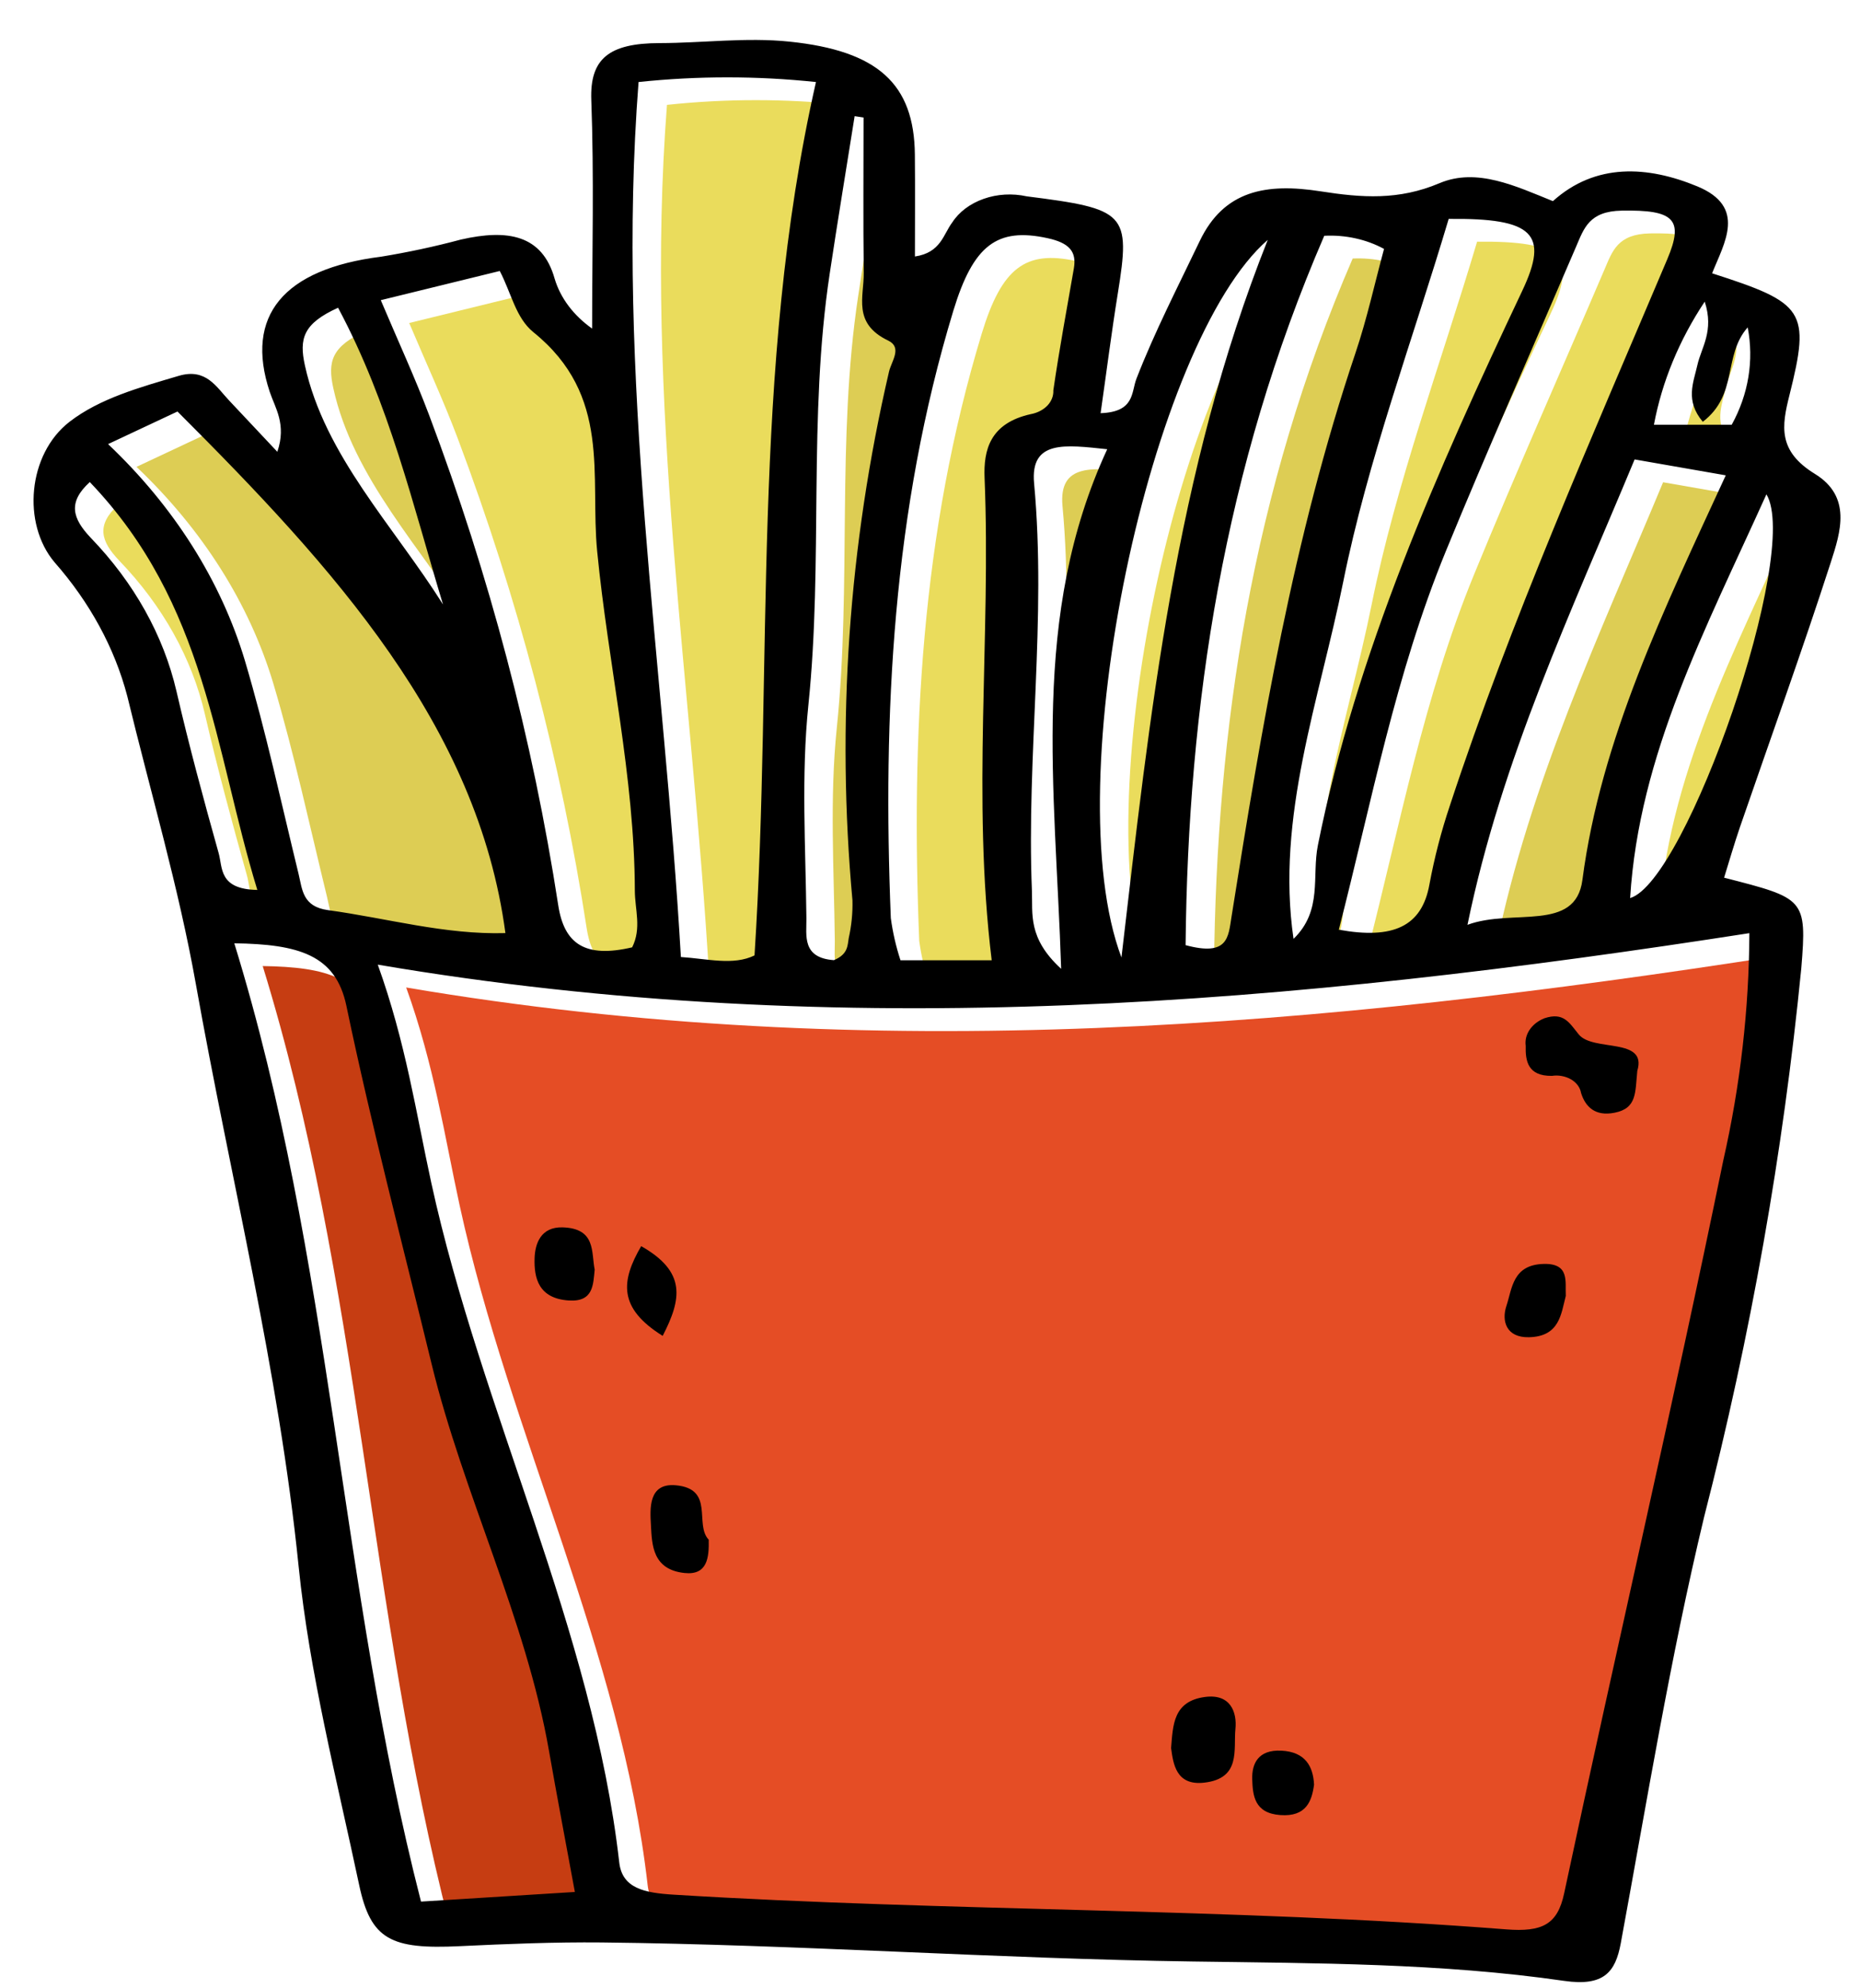 <svg width="29" height="31" viewBox="0 0 29 31" fill="none" xmlns="http://www.w3.org/2000/svg">
    <path
        d="M6.333 15.396C6.77 16.609 6.93 17.708 7.167 18.796C7.945 22.363 9.684 25.76 10.098 29.394C10.144 29.797 10.488 29.867 10.944 29.896C15.266 30.162 19.609 30.098 23.925 30.436C24.49 30.48 24.726 30.361 24.83 29.877C25.642 26.064 26.53 22.262 27.312 18.445C27.577 17.277 27.713 16.092 27.718 14.904C20.621 16.008 13.603 16.633 6.333 15.396Z"
        fill="#E54D25" />
    <path
        d="M4.096 15.062C5.625 20.023 5.737 25.06 7.007 30.004C7.853 29.951 8.63 29.902 9.406 29.854C9.26 29.063 9.126 28.357 9.002 27.65C8.642 25.593 7.667 23.655 7.173 21.624C6.721 19.764 6.234 17.908 5.844 16.039C5.677 15.239 5.094 15.077 4.096 15.062Z"
        fill="#C63D12" />
    <path
        d="M10.399 1.635C10.043 6.239 10.798 10.735 11.059 15.277C11.466 15.302 11.878 15.413 12.207 15.251C12.501 10.678 12.142 6.141 13.165 1.634C12.247 1.537 11.317 1.537 10.399 1.635Z"
        fill="#EADC5C" />
    <path
        d="M2.128 7.279C3.157 8.256 3.888 9.412 4.261 10.655C4.588 11.754 4.827 12.871 5.098 13.981C5.157 14.223 5.158 14.491 5.557 14.545C6.479 14.672 7.378 14.931 8.323 14.903C7.892 11.671 5.652 9.211 3.21 6.771C2.891 6.921 2.533 7.089 2.128 7.279Z"
        fill="#DDCD54" />
    <path
        d="M8.235 4.581C7.58 4.742 6.98 4.888 6.38 5.036C6.647 5.667 6.913 6.242 7.134 6.828C8.074 9.326 8.748 11.883 9.147 14.472C9.24 15.072 9.565 15.297 10.299 15.126C10.449 14.829 10.342 14.534 10.341 14.244C10.337 12.466 9.926 10.718 9.754 8.953C9.64 7.772 9.984 6.524 8.76 5.534C8.484 5.312 8.416 4.925 8.235 4.581Z"
        fill="#EADC5C" />
    <path
        d="M15.905 15.327C15.594 12.781 15.895 10.293 15.794 7.807C15.776 7.372 15.878 6.954 16.514 6.812C16.618 6.793 16.709 6.746 16.774 6.678C16.838 6.61 16.87 6.527 16.866 6.442C16.958 5.807 17.076 5.174 17.186 4.54C17.231 4.278 17.115 4.143 16.773 4.069C15.99 3.899 15.619 4.174 15.307 5.2C14.361 8.315 14.204 11.483 14.332 14.669C14.362 14.891 14.412 15.111 14.482 15.327H15.905Z"
        fill="#EADC5C" />
    <path
        d="M21.317 14.851C22.162 15.005 22.613 14.801 22.73 14.144C22.807 13.729 22.913 13.319 23.049 12.914C23.998 10.029 25.243 7.22 26.438 4.398C26.702 3.774 26.544 3.625 25.728 3.639C25.221 3.648 25.14 3.914 25.019 4.195C24.341 5.78 23.639 7.358 22.986 8.949C22.199 10.866 21.828 12.859 21.317 14.851Z"
        fill="#EADC5C" />
    <path
        d="M21.09 4.031C19.521 7.662 18.965 11.352 18.928 15.092C19.592 15.271 19.593 14.97 19.644 14.65C20.112 11.696 20.606 8.745 21.576 5.861C21.758 5.321 21.878 4.768 22.022 4.237C21.749 4.087 21.421 4.015 21.09 4.031Z"
        fill="#DDCD54" />
    <path
        d="M23.323 14.775C24.027 14.513 25.008 14.899 25.116 14.074C25.402 11.879 26.39 9.853 27.35 7.767C26.868 7.683 26.433 7.607 25.93 7.519C24.946 9.883 23.854 12.191 23.323 14.775Z"
        fill="#DDCD54" />
    <path
        d="M23.03 3.768C22.459 5.685 21.767 7.535 21.386 9.425C21.016 11.263 20.333 13.094 20.611 14.994C21.069 14.55 20.893 14.02 20.991 13.533C21.59 10.539 22.845 7.706 24.177 4.889C24.599 3.999 24.347 3.755 23.03 3.768Z"
        fill="#EADC5C" />
    <path
        d="M13.907 2.188L13.768 2.167C13.638 2.986 13.502 3.804 13.379 4.624C13.042 6.857 13.278 9.108 13.047 11.347C12.933 12.449 13.004 13.565 13.016 14.674C13.019 14.938 12.942 15.291 13.445 15.325C13.667 15.232 13.656 15.097 13.676 14.981C13.719 14.787 13.739 14.591 13.734 14.394C13.482 11.636 13.674 8.864 14.306 6.146C14.344 5.985 14.514 5.772 14.291 5.665C13.731 5.397 13.914 4.984 13.91 4.608C13.9 3.801 13.907 2.995 13.907 2.188Z"
        fill="#DDCD54" />
    <path
        d="M17.928 15.284C18.371 11.51 18.763 7.73 20.209 4.095C18.387 5.675 16.902 12.561 17.928 15.284Z"
        fill="#EADC5C" />
    <path
        d="M25.859 14.358C26.738 14.098 28.527 8.958 27.984 8.062C27.036 10.165 25.997 12.114 25.859 14.358Z"
        fill="#EADC5C" />
    <path
        d="M16.988 15.461C16.896 12.622 16.506 9.954 17.706 7.359C17.052 7.291 16.503 7.21 16.566 7.891C16.762 10.01 16.445 12.126 16.532 14.244C16.546 14.602 16.464 14.981 16.988 15.461Z"
        fill="#DDCD54" />
    <path
        d="M7.35 9.78C6.879 8.228 6.515 6.652 5.714 5.153C5.169 5.4 5.105 5.635 5.197 6.053C5.505 7.457 6.58 8.556 7.35 9.78Z"
        fill="#DDCD54" />
    <path
        d="M1.843 7.871C1.496 8.187 1.572 8.439 1.857 8.739C2.534 9.441 2.993 10.263 3.195 11.136C3.39 11.98 3.617 12.819 3.852 13.657C3.916 13.884 3.852 14.221 4.455 14.231C3.785 12.045 3.663 9.772 1.843 7.871Z"
        fill="#EADC5C" />
    <path
        d="M27.442 6.978C27.705 6.501 27.791 5.975 27.692 5.46C27.304 5.9 27.548 6.507 26.992 6.932C26.713 6.6 26.846 6.323 26.908 6.046C26.968 5.776 27.172 5.517 27.022 5.059C26.624 5.658 26.356 6.307 26.23 6.978H27.442Z"
        fill="#EADC5C" />
    <path
        d="M4.324 7.044C4.47 6.614 4.29 6.363 4.205 6.108C3.813 4.925 4.419 4.193 5.943 4.002C6.364 3.933 6.779 3.844 7.186 3.735C7.914 3.569 8.455 3.659 8.648 4.346C8.738 4.647 8.942 4.918 9.232 5.123C9.232 3.934 9.263 2.745 9.219 1.557C9.196 0.919 9.491 0.673 10.284 0.672C10.957 0.671 11.634 0.579 12.308 0.649C13.686 0.791 14.253 1.307 14.264 2.409C14.269 2.926 14.265 3.442 14.265 3.999C14.671 3.939 14.707 3.652 14.847 3.468C14.953 3.304 15.126 3.174 15.337 3.1C15.548 3.025 15.785 3.012 16.007 3.061C17.556 3.257 17.631 3.321 17.428 4.576C17.329 5.19 17.251 5.807 17.16 6.442C17.696 6.423 17.636 6.117 17.719 5.904C18.002 5.174 18.366 4.469 18.706 3.757C19.083 2.97 19.738 2.85 20.59 2.983C21.235 3.084 21.808 3.125 22.444 2.856C23.026 2.61 23.634 2.903 24.212 3.136C24.878 2.536 25.692 2.586 26.464 2.906C27.238 3.227 26.883 3.787 26.694 4.261C28.138 4.725 28.23 4.843 27.9 6.161C27.778 6.645 27.717 7.032 28.296 7.388C28.875 7.743 28.697 8.296 28.545 8.766C28.098 10.149 27.601 11.522 27.127 12.899C27.038 13.16 26.962 13.423 26.881 13.684C28.135 14.006 28.174 14.008 28.085 15.093C27.802 17.969 27.295 20.828 26.569 23.653C26.041 25.853 25.679 28.08 25.27 30.298C25.187 30.747 25.008 30.974 24.386 30.884C22.472 30.607 20.526 30.61 18.596 30.582C15.52 30.538 12.455 30.318 9.38 30.285C8.644 30.278 7.905 30.308 7.169 30.343C6.097 30.395 5.781 30.243 5.6 29.39C5.25 27.738 4.825 26.088 4.656 24.422C4.347 21.367 3.593 18.37 3.054 15.345C2.785 13.832 2.346 12.349 1.984 10.852C1.787 10.102 1.4 9.391 0.849 8.765C0.342 8.163 0.432 7.082 1.083 6.577C1.556 6.211 2.182 6.039 2.787 5.86C3.213 5.734 3.373 6.034 3.573 6.245C3.792 6.477 4.01 6.71 4.324 7.044ZM5.89 15.04C6.327 16.254 6.487 17.352 6.724 18.44C7.502 22.008 9.241 25.405 9.655 29.038C9.701 29.441 10.045 29.512 10.501 29.54C14.823 29.807 19.166 29.743 23.482 30.081C24.047 30.125 24.283 30.006 24.387 29.521C25.199 25.709 26.087 21.906 26.869 18.09C27.134 16.921 27.27 15.736 27.275 14.549C20.178 15.652 13.16 16.277 5.89 15.04ZM3.653 14.707C5.182 19.668 5.294 24.704 6.564 29.648C7.41 29.595 8.187 29.547 8.963 29.498C8.817 28.707 8.683 28.002 8.559 27.295C8.199 25.237 7.224 23.299 6.73 21.268C6.278 19.408 5.791 17.552 5.401 15.683C5.234 14.883 4.651 14.722 3.653 14.707ZM9.956 1.279C9.6 5.884 10.355 10.379 10.616 14.921C11.023 14.947 11.435 15.058 11.764 14.896C12.058 10.322 11.699 5.785 12.722 1.279C11.804 1.182 10.874 1.182 9.956 1.279ZM1.685 6.924C2.714 7.9 3.445 9.056 3.818 10.299C4.145 11.399 4.384 12.515 4.655 13.625C4.714 13.868 4.715 14.135 5.114 14.19C6.036 14.316 6.935 14.575 7.88 14.548C7.449 11.315 5.209 8.855 2.767 6.416C2.447 6.566 2.09 6.733 1.685 6.924ZM7.792 4.225C7.137 4.386 6.537 4.533 5.937 4.68C6.204 5.311 6.47 5.887 6.691 6.473C7.631 8.97 8.305 11.527 8.704 14.116C8.797 14.717 9.122 14.942 9.856 14.77C10.006 14.473 9.899 14.178 9.898 13.888C9.894 12.111 9.483 10.363 9.311 8.598C9.196 7.416 9.541 6.168 8.316 5.179C8.041 4.956 7.972 4.569 7.792 4.225ZM15.462 14.972C15.151 12.426 15.452 9.937 15.351 7.451C15.333 7.017 15.435 6.598 16.071 6.457C16.175 6.438 16.266 6.39 16.331 6.323C16.395 6.255 16.427 6.171 16.423 6.086C16.515 5.451 16.633 4.818 16.743 4.184C16.788 3.922 16.672 3.787 16.331 3.713C15.547 3.543 15.176 3.819 14.864 4.844C13.918 7.96 13.761 11.128 13.889 14.314C13.919 14.536 13.969 14.756 14.04 14.972H15.462ZM20.874 14.495C21.72 14.649 22.17 14.446 22.287 13.788C22.364 13.374 22.47 12.963 22.606 12.559C23.555 9.674 24.8 6.865 25.995 4.042C26.259 3.419 26.101 3.269 25.285 3.284C24.778 3.293 24.697 3.558 24.576 3.84C23.898 5.424 23.196 7.002 22.543 8.593C21.756 10.511 21.386 12.504 20.874 14.495ZM20.647 3.676C19.078 7.306 18.522 10.997 18.485 14.736C19.149 14.915 19.15 14.615 19.201 14.294C19.669 11.34 20.163 8.39 21.133 5.506C21.315 4.966 21.435 4.412 21.579 3.881C21.306 3.732 20.978 3.659 20.647 3.676ZM22.88 14.419C23.584 14.158 24.565 14.543 24.672 13.719C24.959 11.523 25.947 9.498 26.907 7.411C26.425 7.327 25.99 7.251 25.486 7.163C24.503 9.528 23.411 11.836 22.88 14.419ZM22.587 3.413C22.016 5.329 21.324 7.179 20.943 9.07C20.573 10.908 19.89 12.739 20.168 14.638C20.626 14.194 20.45 13.664 20.548 13.177C21.147 10.184 22.402 7.351 23.734 4.534C24.156 3.643 23.904 3.399 22.587 3.413ZM13.464 1.832C13.418 1.825 13.371 1.818 13.325 1.811C13.195 2.63 13.059 3.449 12.936 4.268C12.599 6.501 12.835 8.752 12.604 10.991C12.49 12.094 12.561 13.209 12.573 14.319C12.576 14.582 12.499 14.935 13.002 14.97C13.224 14.877 13.213 14.742 13.233 14.626C13.276 14.432 13.296 14.235 13.291 14.038C13.039 11.281 13.23 8.508 13.862 5.79C13.901 5.63 14.071 5.417 13.848 5.31C13.288 5.041 13.471 4.628 13.467 4.253C13.457 3.446 13.464 2.639 13.464 1.832ZM17.485 14.928C17.927 11.155 18.32 7.374 19.766 3.74C17.944 5.32 16.459 12.205 17.485 14.928ZM25.416 14.002C26.295 13.742 28.084 8.602 27.541 7.707C26.593 9.81 25.554 11.759 25.416 14.002ZM16.545 15.105C16.453 12.267 16.063 9.599 17.263 7.004C16.609 6.935 16.06 6.855 16.123 7.536C16.319 9.654 16.003 11.771 16.089 13.889C16.103 14.247 16.021 14.625 16.545 15.105ZM6.907 9.424C6.436 7.872 6.072 6.296 5.271 4.798C4.726 5.045 4.662 5.28 4.754 5.698C5.062 7.102 6.137 8.201 6.907 9.424ZM1.4 7.516C1.053 7.832 1.129 8.083 1.414 8.384C2.091 9.086 2.55 9.908 2.752 10.78C2.947 11.624 3.174 12.464 3.409 13.301C3.473 13.528 3.409 13.865 4.012 13.875C3.342 11.69 3.22 9.417 1.4 7.516ZM27 6.622C27.262 6.146 27.348 5.619 27.249 5.104C26.861 5.545 27.105 6.151 26.549 6.576C26.27 6.244 26.403 5.967 26.465 5.69C26.525 5.42 26.729 5.161 26.579 4.703C26.181 5.302 25.913 5.951 25.787 6.622H27Z"
        fill="black" />
    <path
        d="M25.528 16.695C25.493 17.03 25.527 17.28 25.172 17.349C24.868 17.409 24.718 17.254 24.651 17.041C24.644 16.999 24.627 16.959 24.6 16.922C24.573 16.886 24.538 16.854 24.495 16.829C24.453 16.804 24.404 16.787 24.353 16.777C24.302 16.767 24.249 16.766 24.197 16.774C23.817 16.779 23.782 16.538 23.788 16.305C23.776 16.218 23.798 16.13 23.85 16.054C23.902 15.977 23.982 15.915 24.079 15.876C24.38 15.776 24.465 15.943 24.615 16.128C24.837 16.402 25.687 16.168 25.528 16.695Z"
        fill="black" />
    <path
        d="M18.259 27.254C18.288 26.897 18.291 26.525 18.785 26.458C19.187 26.403 19.288 26.697 19.262 26.956C19.23 27.28 19.352 27.729 18.773 27.794C18.335 27.843 18.292 27.498 18.259 27.254Z"
        fill="black" />
    <path
        d="M11.05 24.006C11.056 24.282 11.031 24.563 10.673 24.525C10.175 24.472 10.165 24.091 10.149 23.78C10.135 23.524 10.105 23.12 10.534 23.157C11.15 23.211 10.821 23.766 11.05 24.006Z"
        fill="black" />
    <path
        d="M9.272 19.795C9.248 20.026 9.255 20.302 8.868 20.276C8.395 20.245 8.325 19.924 8.335 19.617C8.342 19.39 8.432 19.126 8.772 19.136C9.295 19.152 9.217 19.524 9.272 19.795Z"
        fill="black" />
    <path
        d="M24.413 20.204C24.339 20.487 24.317 20.838 23.839 20.849C23.48 20.857 23.41 20.591 23.487 20.361C23.577 20.091 23.582 19.717 24.071 19.706C24.478 19.697 24.401 19.986 24.413 20.204Z"
        fill="black" />
    <path
        d="M20.488 27.824C20.454 28.078 20.368 28.33 19.96 28.299C19.556 28.269 19.532 27.991 19.524 27.741C19.516 27.496 19.618 27.277 19.978 27.295C20.353 27.313 20.474 27.542 20.488 27.824Z"
        fill="black" />
    <path
        d="M10.332 20.828C9.639 20.395 9.678 19.977 9.997 19.429C10.704 19.83 10.628 20.253 10.332 20.828Z"
        fill="black" />
</svg>